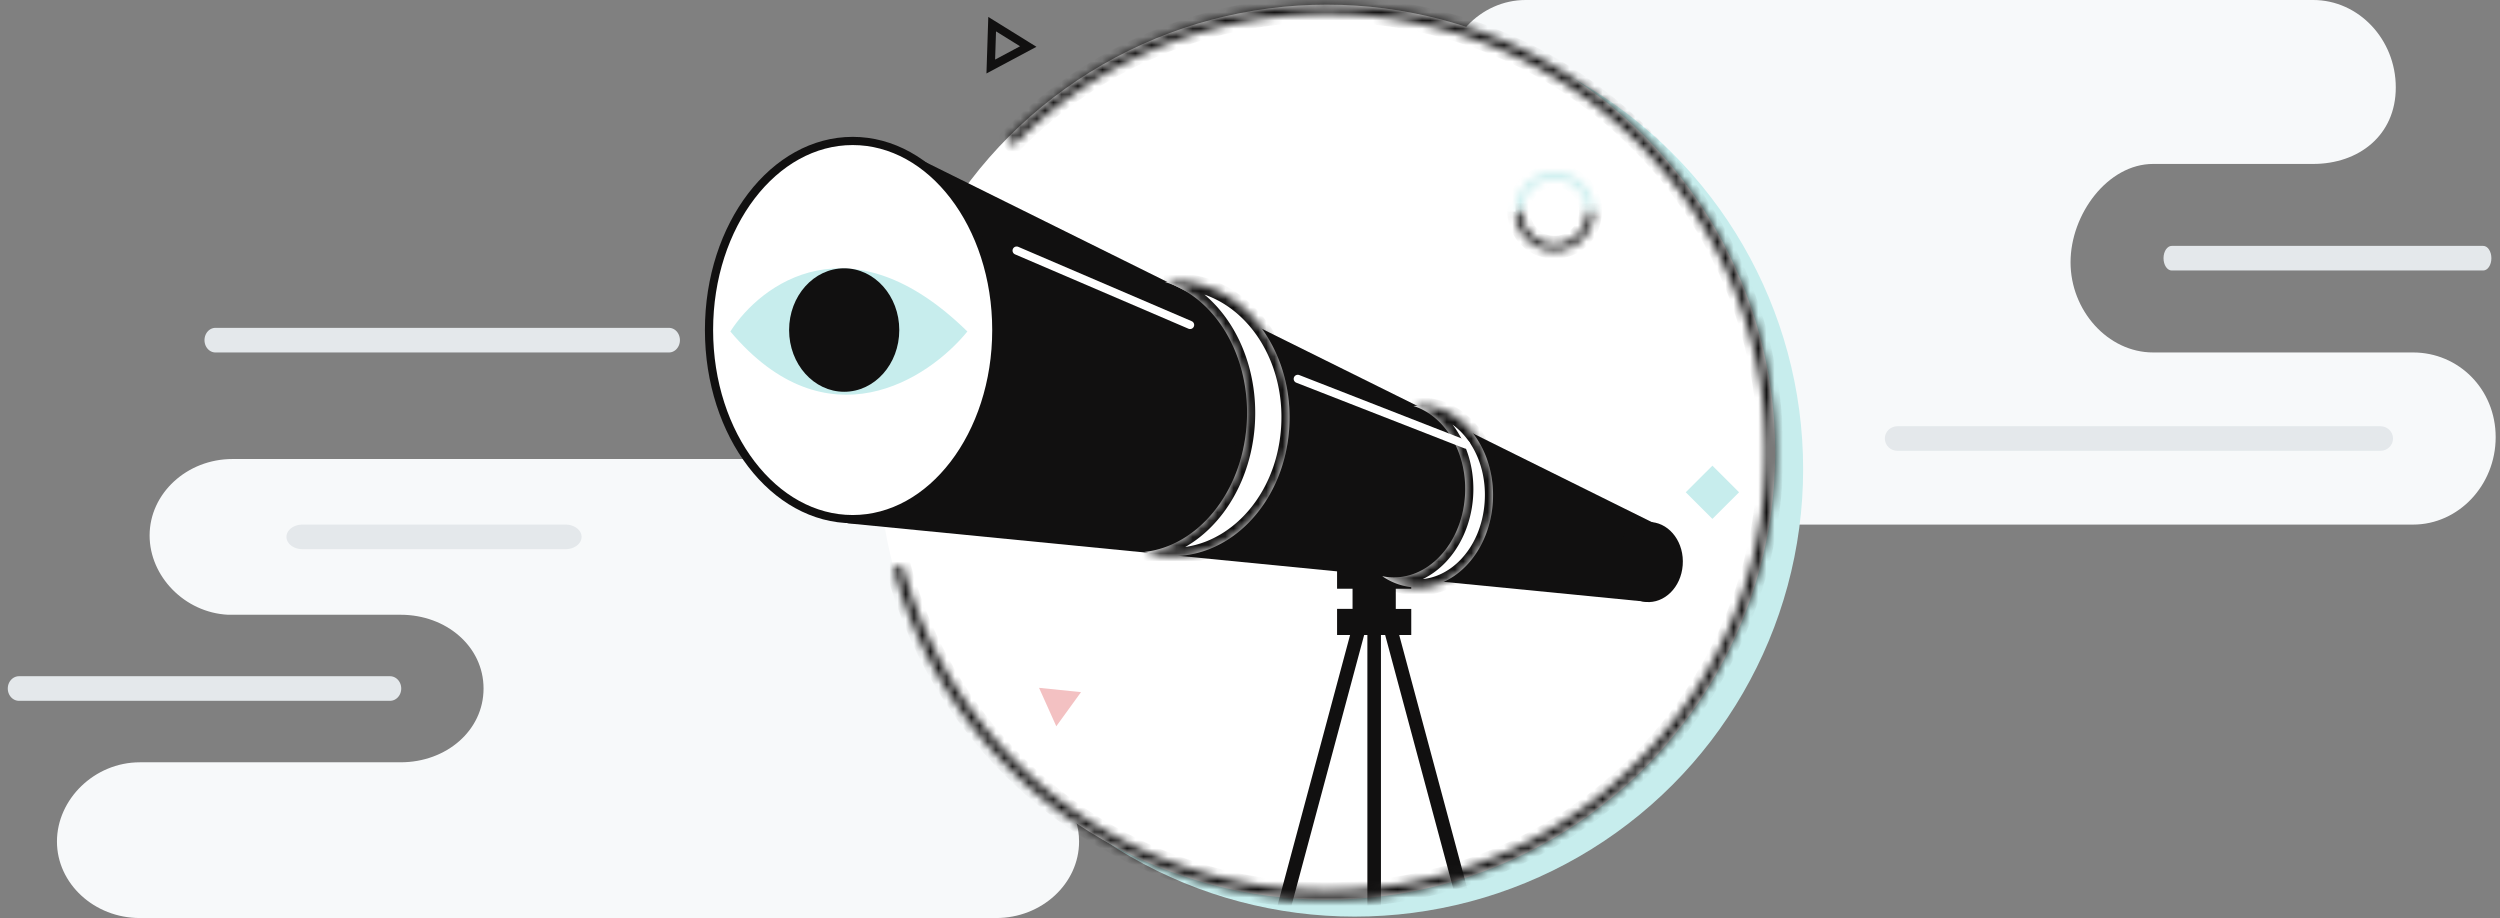 <svg width="305" height="112" fill="none" xmlns="http://www.w3.org/2000/svg"><rect width="100%" height="100%" fill="#808080" stroke="none"/><path fill-rule="evenodd" clip-rule="evenodd" d="M294.394 43h-31.71c-5.544 0-10.078-5.133-10.078-10.999 0-5.867 4.534-12.001 10.078-12.001h19.524c5.543 0 10.078-3.467 10.078-9.334C292.286 4.8 287.751 0 282.208 0h-96.081c-5.543 0-10.079 4.8-10.079 10.666l-8.147.001v46.798h21.125c1.533 3.83 5.126 6.535 9.286 6.535h96.082c5.542 0 10.078-4.8 10.078-10.666 0-5.867-4.536-10.334-10.078-10.334z" fill="#F7F9FA"/><path fill-rule="evenodd" clip-rule="evenodd" d="M290.406 55h-58.913c-.853 0-1.544-.671-1.544-1.5s.691-1.5 1.544-1.5h58.913c.852 0 1.543.671 1.543 1.5s-.691 1.5-1.543 1.5zm12.547-22h-38.007c-.55 0-.997-.671-.997-1.5s.447-1.5.997-1.5h38.007c.55 0 .996.671.996 1.5s-.446 1.5-.996 1.5z" fill="#E4E8EB"/><path fill-rule="evenodd" clip-rule="evenodd" d="M28.364 56c-5.562 0-10.112 4.2-10.112 9.333 0 4.962 4.254 9.399 9.562 9.667h21.065c5.563 0 10.114 3.867 10.114 9 0 5.132-4.55 8.998-10.111 9H17.063c-5.563 0-10.114 4.534-10.114 9.667S11.501 112 17.063 112h104.471c5.562 0 10.113-4.2 10.113-9.333 0-3.623-2.271-6.773-5.56-8.317V74.666h6.749c5.562 0 10.113-4.2 10.113-9.333 0-5.134-4.551-9.333-10.113-9.333H28.364z" fill="#F7F9FA"/><path fill-rule="evenodd" clip-rule="evenodd" d="M81.615 43H26.283c-.737 0-1.334-.671-1.334-1.5s.597-1.5 1.334-1.5h55.332c.737 0 1.335.671 1.335 1.5s-.598 1.5-1.335 1.5zm-12.62 24h-32.09c-1.08 0-1.956-.671-1.956-1.5s.876-1.5 1.955-1.5h32.09c1.08 0 1.956.671 1.956 1.5s-.876 1.5-1.955 1.5zM47.58 85.5H2.32c-.757 0-1.37-.671-1.37-1.5s.613-1.5 1.37-1.5h45.26c.756 0 1.37.671 1.37 1.5s-.614 1.5-1.37 1.5zM167.949 51h-1.5v-5.5c0-7.456-6.044-13.5-13.5-13.5s-13.5 6.044-13.5 13.5V51h-1.5a4 4 0 0 0-4 4v21a4 4 0 0 0 4 4h30a4 4 0 0 0 4-4V55a4 4 0 0 0-4-4zm-19 12a4 4 0 1 1 6 3.446V71a2 2 0 1 1-4 0v-4.554a3.988 3.988 0 0 1-2-3.446zm4-26a8.5 8.5 0 0 0-8.5 8.5V50a1 1 0 0 0 1 1h15a1 1 0 0 0 1-1v-4.5a8.5 8.5 0 0 0-8.5-8.5z" fill="#E4E8EB"/><ellipse cx="165.278" cy="57.23" rx="54.705" ry="54.596" fill="#C7EDED"/><ellipse cx="161.869" cy="55.164" rx="54.705" ry="54.596" fill="#fff"/><mask id="a" fill="#fff"><path d="M109.028 69.294a54.59 54.59 0 0 0 19.586 29.22 54.779 54.779 0 0 0 33.375 11.246 54.78 54.78 0 0 0 33.325-11.392 54.584 54.584 0 0 0 19.458-29.305 54.49 54.49 0 0 0-2.478-35.069 54.63 54.63 0 0 0-23.385-26.29 54.799 54.799 0 0 0-34.597-6.612A54.746 54.746 0 0 0 122.848 16.9l.801.786a53.623 53.623 0 0 1 30.818-15.484 53.673 53.673 0 0 1 33.887 6.476 53.508 53.508 0 0 1 22.905 25.751 53.37 53.37 0 0 1 2.427 34.348 53.47 53.47 0 0 1-19.058 28.704 53.654 53.654 0 0 1-32.641 11.158 53.654 53.654 0 0 1-32.69-11.015 53.467 53.467 0 0 1-19.184-28.62l-1.085.29z"/></mask><path d="M109.028 69.294a54.59 54.59 0 0 0 19.586 29.22 54.779 54.779 0 0 0 33.375 11.246 54.78 54.78 0 0 0 33.325-11.392 54.584 54.584 0 0 0 19.458-29.305 54.49 54.49 0 0 0-2.478-35.069 54.63 54.63 0 0 0-23.385-26.29 54.799 54.799 0 0 0-34.597-6.612A54.746 54.746 0 0 0 122.848 16.9l.801.786a53.623 53.623 0 0 1 30.818-15.484 53.673 53.673 0 0 1 33.887 6.476 53.508 53.508 0 0 1 22.905 25.751 53.37 53.37 0 0 1 2.427 34.348 53.47 53.47 0 0 1-19.058 28.704 53.654 53.654 0 0 1-32.641 11.158 53.654 53.654 0 0 1-32.69-11.015 53.467 53.467 0 0 1-19.184-28.62l-1.085.29z" fill="#fff" stroke="#111010" stroke-width="2" stroke-linecap="round" stroke-linejoin="round" mask="url(#a)"/><mask id="b" mask-type="alpha" maskUnits="userSpaceOnUse" x="107" y="0" width="110" height="110"><path d="M216.074 55.164c0 29.875-24.267 54.096-54.205 54.096-24.429 0-45.085-16.129-51.857-38.298a53.974 53.974 0 0 1-2.348-15.798c0-14.072 5.384-26.89 14.209-36.512 9.911-10.807 24.16-17.583 39.996-17.583 29.938 0 54.205 24.22 54.205 54.095z" fill="#fff" stroke="#111010"/></mask><g mask="url(#b)"><path fill-rule="evenodd" clip-rule="evenodd" d="M172.174 67.8h-9.052v4.025h1.889v2.46h-1.889v3.181h1.59l-11.286 42.038 1.599.428 11.402-42.466h.393v43.747h1.656V77.466h.512l11.692 43.548 1.6-.428-11.577-43.12h1.471v-3.18h-1.888v-2.461h1.888V67.8z" fill="#111010"/></g><path d="M100.345 62.102c11.147 0 20.184-10.164 20.184-22.703 0-8.507-2.382-16.195-8.539-20.082l91.601 45.404-2.329 8.732-97.811-9.605-5.434-2.62c1.234.266 1.025.874 2.328.874zm5.97-44.396-2.088-1.009-.069.404c.734.158 1.454.36 2.157.605z" fill="#111010"/><mask id="c" fill="#fff"><path fill-rule="evenodd" clip-rule="evenodd" d="M141.939 67.79c7.767.743 14.633-6.13 15.335-15.351.703-9.221-5.024-17.3-12.79-18.042a11.997 11.997 0 0 0-2.355.005c6.258 1.93 10.58 9.264 9.95 17.54-.631 8.275-6 14.681-12.46 15.394.749.224 1.524.377 2.32.453z"/></mask><path fill-rule="evenodd" clip-rule="evenodd" d="M141.939 67.79c7.767.743 14.633-6.13 15.335-15.351.703-9.221-5.024-17.3-12.79-18.042a11.997 11.997 0 0 0-2.355.005c6.258 1.93 10.58 9.264 9.95 17.54-.631 8.275-6 14.681-12.46 15.394.749.224 1.524.377 2.32.453z" fill="#fff"/><path d="m157.274 52.439-.995-.096.995.096zm-15.335 15.35.076-.997-.076.997zm2.545-33.392-.076.997.076-.997zm-2.355.005-.119-.996-.157 1.953.276-.957zm9.95 17.54-.996-.096.996.096zm-12.46 15.394-.128-.996-.139 1.956.267-.96zm16.66-14.993c-.673 8.836-7.199 15.125-14.264 14.45l-.151 1.993c8.468.811 15.674-6.645 16.406-16.251l-1.991-.192zm-11.871-16.95c7.065.677 12.544 8.114 11.871 16.95l1.991.192c.732-9.607-5.242-18.325-13.711-19.136l-.151 1.995zm-2.16.006a11.005 11.005 0 0 1 2.16-.005l.151-1.995a12.979 12.979 0 0 0-2.549.007l.238 1.993zm-.395-.04c5.678 1.752 9.836 8.54 9.23 16.487l1.991.191c.656-8.605-3.831-16.483-10.669-18.592l-.552 1.914zm9.23 16.487c-.605 7.947-5.731 13.847-11.592 14.494l.257 1.992c7.057-.78 12.671-7.69 13.326-16.295l-1.991-.19zm-9.068 14.946a11.13 11.13 0 0 1-2.128-.416l-.535 1.92c.811.242 1.65.408 2.512.49l.151-1.994z" fill="#111010" mask="url(#c)"/><mask id="d" fill="#fff"><path fill-rule="evenodd" clip-rule="evenodd" d="M172.286 71.645c4.963.475 9.363-4.091 9.828-10.2.466-6.108-3.18-11.444-8.143-11.92a7.4 7.4 0 0 0-1.519.011c3.943 1.245 6.661 5.878 6.263 11.105-.446 5.845-4.621 10.219-9.325 9.768a6.985 6.985 0 0 1-.755-.114 7.716 7.716 0 0 0 3.651 1.35z"/></mask><path fill-rule="evenodd" clip-rule="evenodd" d="M172.286 71.645c4.963.475 9.363-4.091 9.828-10.2.466-6.108-3.18-11.444-8.143-11.92a7.4 7.4 0 0 0-1.519.011c3.943 1.245 6.661 5.878 6.263 11.105-.446 5.845-4.621 10.219-9.325 9.768a6.985 6.985 0 0 1-.755-.114 7.716 7.716 0 0 0 3.651 1.35z" fill="#fff"/><path d="m182.114 61.445-.995-.095.995.095zm-9.828 10.2-.076.997.076-.997zm1.685-22.12-.075.998.075-.998zm-1.519.011-.128-.996-.155 1.951.283-.955zm6.263 11.105.995.095-.995-.095zm-9.325 9.768.076-.997-.076.997zm-.755-.114.183-.98-.736 1.803.553-.823zm12.484-8.945c-.439 5.759-4.526 9.703-8.758 9.298l-.151 1.994c5.694.545 10.408-4.644 10.9-11.101l-1.991-.191zm-7.223-10.827c4.231.405 7.662 5.067 7.223 10.827l1.991.191c.492-6.457-3.368-12.468-9.063-13.013l-.151 1.995zm-1.316.009a6.41 6.41 0 0 1 1.316-.01l.151-1.994a8.4 8.4 0 0 0-1.723.012l.256 1.992zm-.411-.04c3.369 1.062 5.924 5.155 5.55 10.053l1.991.191c.424-5.555-2.458-10.729-6.975-12.155l-.566 1.91zm5.55 10.053c-.419 5.506-4.288 9.247-8.253 8.867l-.152 1.994c5.444.521 9.925-4.485 10.396-10.67l-1.991-.191zm-8.253 8.867a5.985 5.985 0 0 1-.648-.098l-.367 1.962c.284.059.571.103.863.13l.152-1.994zm2.895 1.236a6.703 6.703 0 0 1-3.173-1.176l-1.106 1.646a8.734 8.734 0 0 0 4.128 1.524l.151-1.994z" fill="#111010" mask="url(#d)"/><path d="M204.792 68.918c-.19 2.493-2.034 4.209-3.97 4.023-1.936-.185-3.494-2.226-3.304-4.719.19-2.493 2.034-4.208 3.97-4.023 1.936.185 3.494 2.226 3.304 4.72z" fill="#111010" stroke="#111010"/><path d="M121.55 40.265c0 6.408-1.987 12.191-5.177 16.362-3.189 4.17-7.559 6.706-12.348 6.706-4.79 0-9.16-2.536-12.349-6.706S86.5 46.673 86.5 40.265c0-6.408 1.987-12.19 5.177-16.361 3.189-4.17 7.559-6.707 12.348-6.707 4.789 0 9.159 2.537 12.348 6.707 3.19 4.17 5.177 9.953 5.177 16.361z" fill="#fff" stroke="#111010"/><path d="M89.103 40.441c3.707-5.817 14.681-13.96 28.917 0-4.733 5.823-17.143 13.975-28.917 0z" fill="#C7EDED"/><ellipse cx="102.991" cy="40.265" rx="6.721" ry="7.532" fill="#111010"/><path d="m124.029 30.571 21.161 9.073m13.138 6.579 20.537 8.02" stroke="#fff" stroke-linecap="round"/><mask id="e" fill="#fff"><path d="M194.439 25.805a4.759 4.759 0 0 0-2.948-4.404 4.79 4.79 0 0 0-5.205 1.033 4.761 4.761 0 0 0-1.399 3.37h.801a3.974 3.974 0 0 1 3.975-3.968 3.981 3.981 0 0 1 3.673 2.45c.2.482.303.997.303 1.518h.8z"/></mask><path d="M194.439 25.805a4.759 4.759 0 0 0-2.948-4.404 4.79 4.79 0 0 0-5.205 1.033 4.761 4.761 0 0 0-1.399 3.37h.801a3.974 3.974 0 0 1 3.975-3.968 3.981 3.981 0 0 1 3.673 2.45c.2.482.303.997.303 1.518h.8z" stroke="#C7EDED" stroke-width="2" mask="url(#e)"/><mask id="f" fill="#fff"><path d="M184.887 25.805a4.759 4.759 0 0 0 2.948 4.403 4.787 4.787 0 0 0 5.205-1.033 4.76 4.76 0 0 0 1.399-3.37h-.801a3.955 3.955 0 0 1-1.164 2.805 3.969 3.969 0 0 1-2.811 1.162 3.98 3.98 0 0 1-3.673-2.45 3.955 3.955 0 0 1-.302-1.517h-.801z"/></mask><path d="M184.887 25.805a4.759 4.759 0 0 0 2.948 4.403 4.787 4.787 0 0 0 5.205-1.033 4.76 4.76 0 0 0 1.399-3.37h-.801a3.955 3.955 0 0 1-1.164 2.805 3.969 3.969 0 0 1-2.811 1.162 3.98 3.98 0 0 1-3.673-2.45 3.955 3.955 0 0 1-.302-1.517h-.801z" stroke="#111010" stroke-width="2" mask="url(#f)"/><path d="m126.763 83.915 5.121.525-3.017 4.164-2.104-4.69z" fill="#F3C1C2"/><path d="m120.875 8.117.168-5.17 4.402 2.73-4.57 2.44z" stroke="#111010"/><path fill="#C7EDED" d="m208.914 56.812 3.253 3.246-3.253 3.247-3.253-3.247z"/></svg>